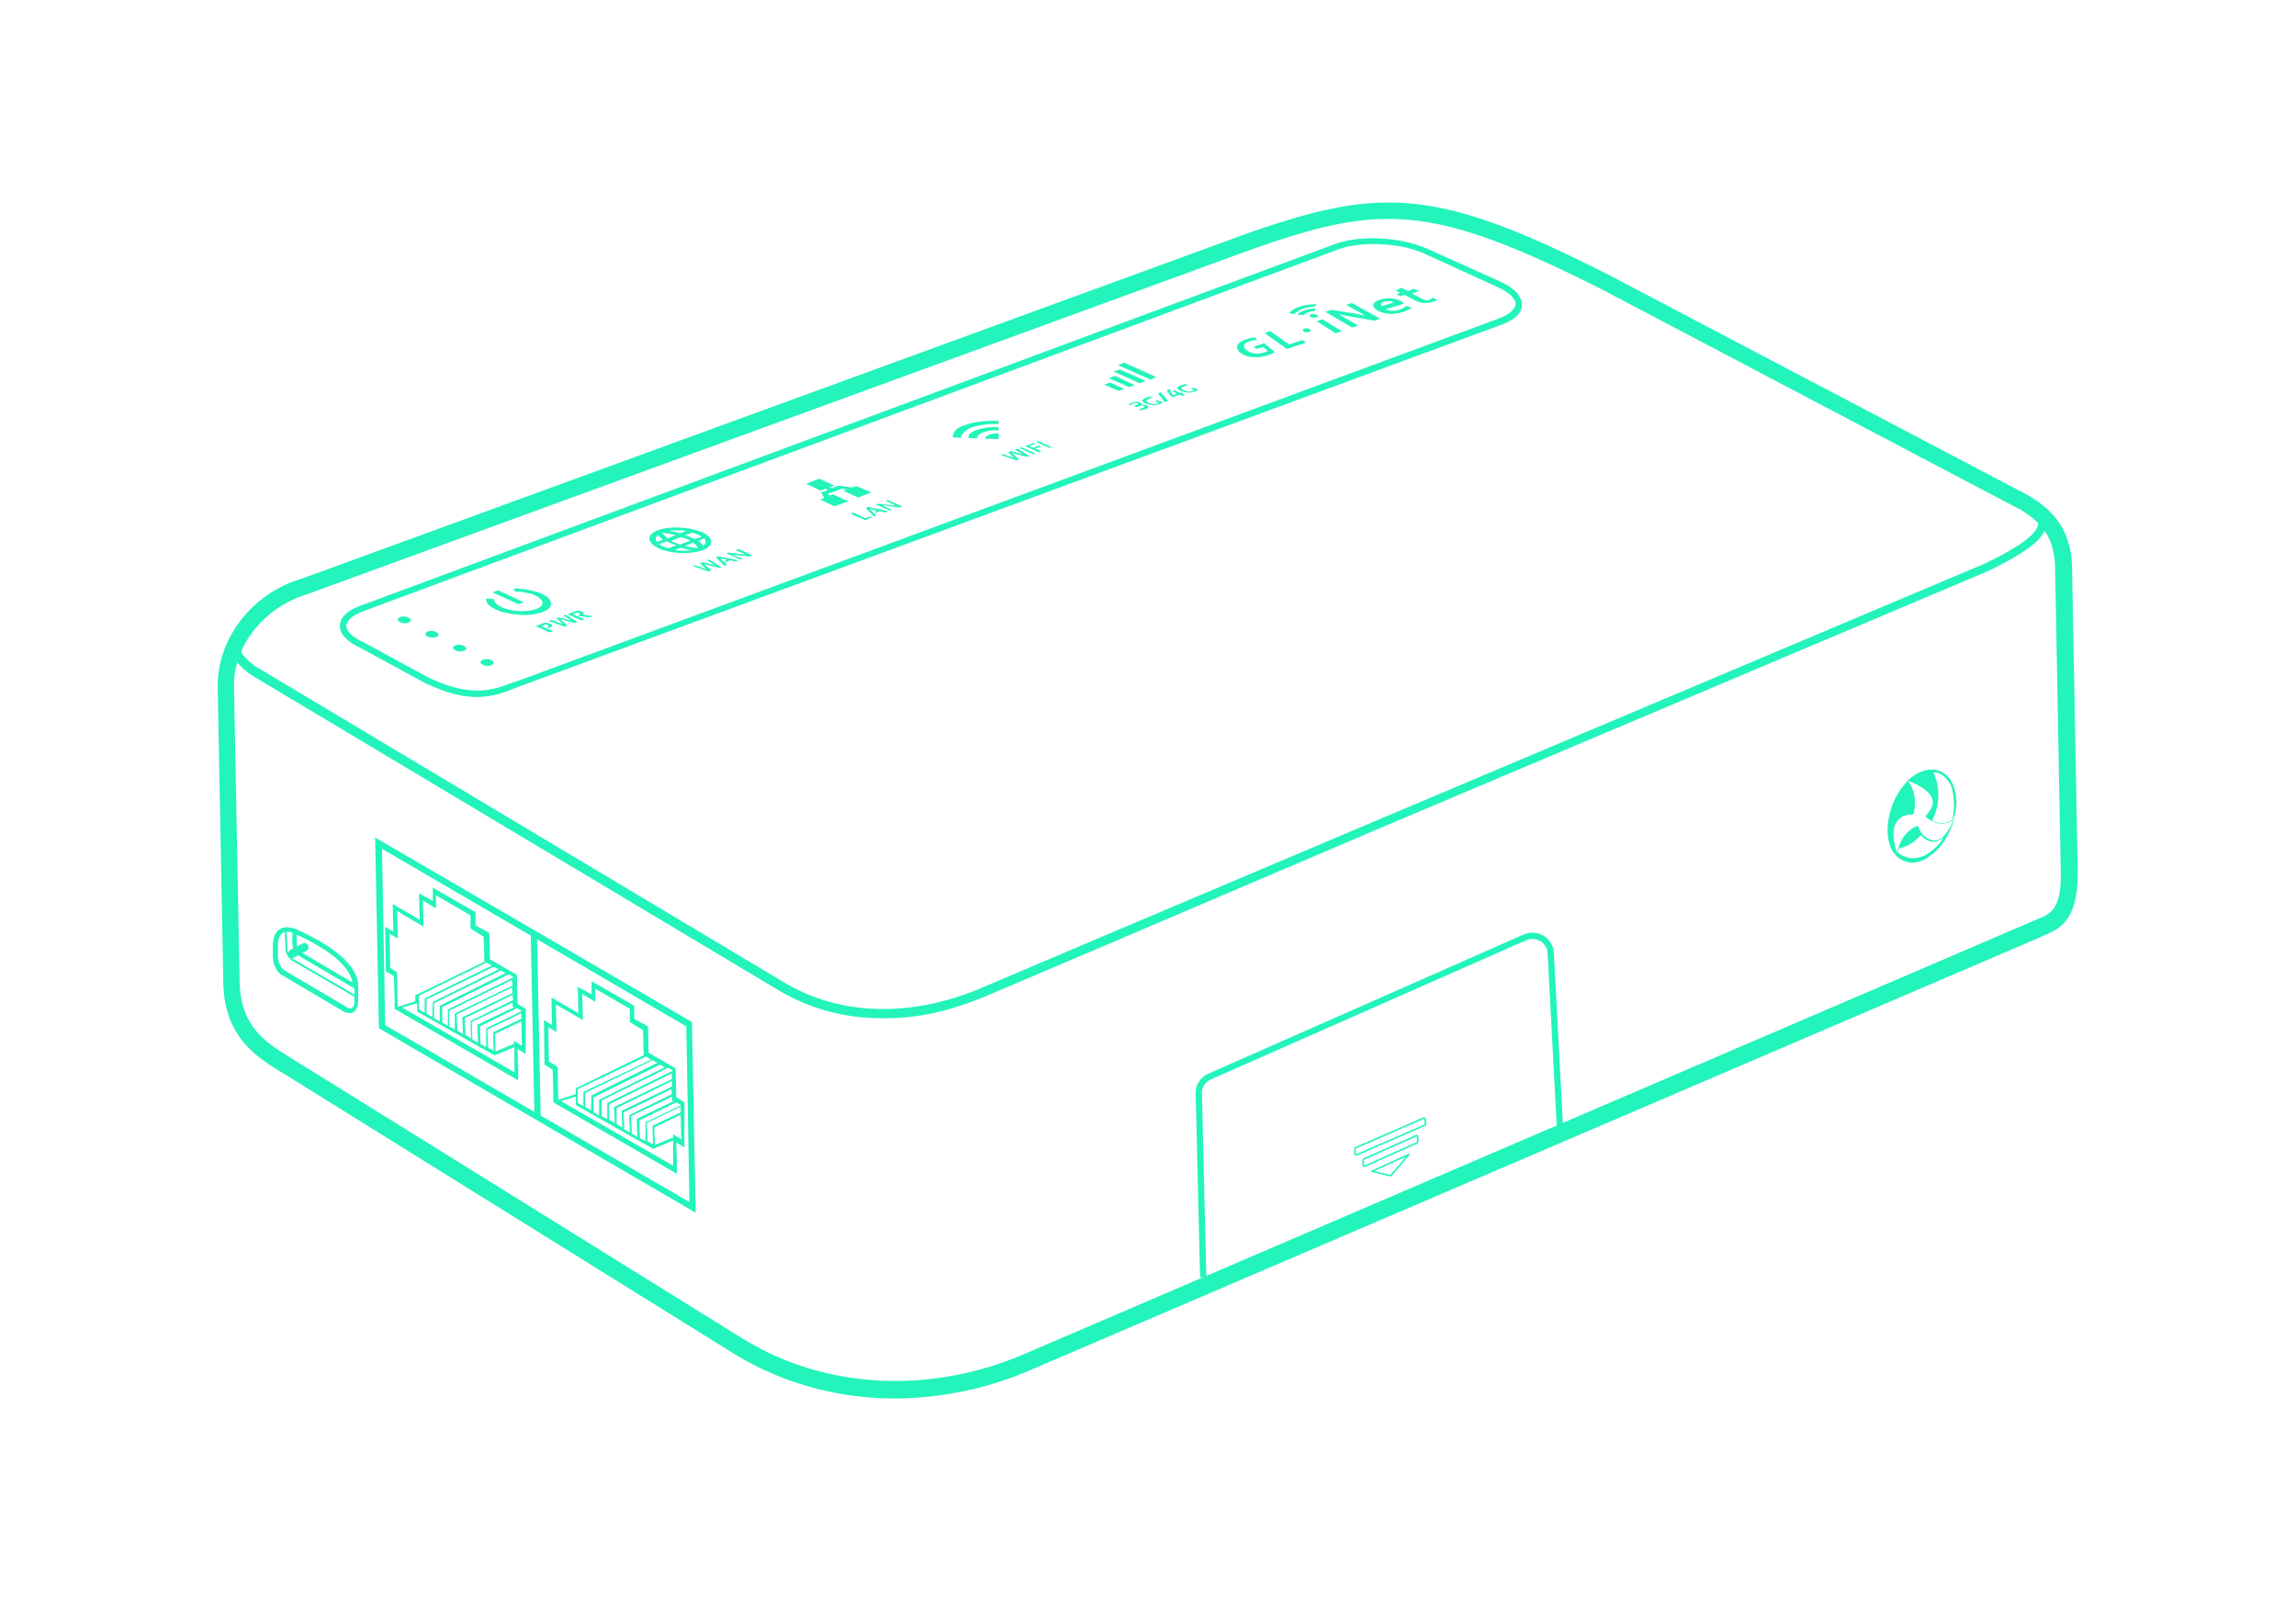 <?xml version="1.0" encoding="utf-8"?>
<!-- Generator: Adobe Illustrator 23.0.2, SVG Export Plug-In . SVG Version: 6.00 Build 0)  -->
<svg version="1.1" id="Layer_1" xmlns="http://www.w3.org/2000/svg" xmlns:xlink="http://www.w3.org/1999/xlink" x="0px" y="0px"
	 viewBox="0 0 366 255.1" style="enable-background:new 0 0 366 255.1;" xml:space="preserve">
<style type="text/css">
	.st0{fill:#22F4BB;}
	.st1{fill:none;stroke:#22F4BB;stroke-miterlimit:10;}
	.st2{fill:none;stroke:#22F4BB;stroke-width:0.25;stroke-miterlimit:10;}
	.st3{fill:none;stroke:#22F4BB;stroke-width:0.25;stroke-linecap:round;stroke-linejoin:round;stroke-miterlimit:10;}
</style>
<g>
	<g>
		<path class="st0" d="M143.7,222.9c-9.4,0.2-18.6-2.2-26.5-7l-72.5-45.1c-3.6-2.2-9-5.5-9.1-14.2l-0.9-47.1
			c-0.1-7.7,5.5-15,13.5-17.3L199.4,37c20.8-7.2,29.7-7.1,57.2,6.9L323.4,79c2.7,1.7,6.8,4.4,6.9,11.6l0.9,48.2
			c0.1,7.5-2.5,9.2-5.4,10.3c-0.2,0.1-0.4,0.2-0.6,0.3l-160.3,68.7C158,221.2,150.8,222.7,143.7,222.9 M220.6,34.9
			c-6.2,0.1-12.3,1.8-20.4,4.6L49,94.7c-6.9,2.1-11.8,8.2-11.7,14.7l0.9,47.1c0.1,7.2,4.4,9.8,7.8,11.9l72.6,45.1
			c13.1,8,30,8.8,45.2,2.1l160.3-68.8c0.2-0.1,0.5-0.2,0.7-0.3c2-0.8,3.9-1.5,3.7-7.8l-0.9-48.2c-0.1-5.8-3.1-7.7-5.7-9.4h-0.1
			l-66.5-35C239.2,38,229.8,34.7,220.6,34.9"/>
		<g>
			<path class="st0" d="M178.6,148.6l-21.8,9.3c-5.3,2.3-19.1,6.9-32.1-0.8l-84.3-50.4c-1.8-1.3-2.8-2.4-2.7-4.2h-0.3
				c-0.2,2,1,3.2,2.8,4.6l84.3,50.4c5.7,3.4,11.6,4.4,16.8,4.3c6.8-0.1,12.5-2.2,15.6-3.5l22-9.3
				C178.9,148.8,178.7,148.7,178.6,148.6z"/>
		</g>
		<polygon class="st0" points="86.2,178.4 85.2,178.2 84.6,148.7 85.6,148.7 		"/>
		<path class="st0" d="M55.7,161.5c-0.2,0-0.5-0.1-0.8-0.2l-10-5.9c-0.9-0.5-1.5-2-1.4-3.3v-1.7c0.1-1.2,0.5-2,1.3-2.4
			s2-0.2,3.4,0.6l4.3,2.6c1.7,1,4.9,3.8,4.6,6.9v1.7c-0.1,0.8-0.4,1.4-0.9,1.6C56,161.5,55.8,161.5,55.7,161.5 M45.8,148.5
			c-0.2,0-0.4,0.1-0.6,0.1c-0.5,0.3-0.8,0.9-0.9,1.8v1.7c-0.1,1,0.4,2.2,1.1,2.6l10,5.9c0.2,0.1,0.4,0.2,0.6,0.1
			c0.3-0.1,0.5-0.5,0.5-1V158c0.2-2.6-2.4-5.2-4.2-6.3l-4.3-2.6C47.1,148.8,46.3,148.5,45.8,148.5"/>
		<path class="st0" d="M56.7,159l-10-5.8c-0.7-0.4-1.2-1.2-1.2-2.1l-0.1-2.9h0.3l0.1,2.9c0,0.7,0.4,1.4,1,1.8l10,5.8L56.7,159z"/>
		<path class="st0" d="M57.1,157.9l-9.2-5.4c-0.8-0.5-1.3-1.3-1.3-2.2v-2.4l0.5,0.2c0.4,0.2,10,4,10,9.1V157.9z M47.3,149v1.3
			c0,0.7,0.4,1.3,0.9,1.6l8,4.7C55.5,152.8,49.2,149.8,47.3,149z"/>
		<path class="st0" d="M46.6,152.7c-0.2,0-0.5-0.1-0.6-0.4c-0.2-0.3,0-0.7,0.3-0.9l1.9-1c0.3-0.2,0.7-0.1,0.9,0.3
			c0.2,0.3,0.1,0.7-0.3,0.9l-1.9,1C46.8,152.7,46.7,152.7,46.6,152.7"/>
		<path class="st0" d="M83.8,160.8L83.8,160.8l-1.3-0.8l-0.1-4.5v-0.1l-4.3-2.5l-0.1-4.1v-0.1l-2.2-1.2v-2v-0.1l-6.8-3.9v0.1v2
			l-2.2-1.2v0.1l0.1,4.1l-4.3-2.5v0.1l0.1,4.3l-1.3-0.8v0.1l0.1,7l1.3,0.8v0.1l0.1,3.5v1.6l19.7,11.4v-2l-0.1-2.9v-0.1l1.3,0.8
			V160.8z M83.1,162.4l-4.4,2.1h-0.1l0.1,3l-0.9-0.5l-0.1-2.9l5.4-2.6V162.4z M77.6,153.4l0.1,0.1l0.7,0.4l-10.6,5.2h-0.1v2.3
			l-0.9-0.5v-2.2L77.6,153.4z M70.1,160.3v2.5l-0.9-0.5v-2.4l10.6-5.2l0.8,0.4L70.1,160.3L70.1,160.3z M69,159.7L69,159.7l-0.1,2.4
			l-0.9-0.5v-2.3l10.7-5.2l0.8,0.4L69,159.7z M77.5,163.9L77.5,163.9v3l-0.9-0.5l-0.1-2.8l5.9-2.9l0.7,0.4v0.1L77.5,163.9z
			 M82,160.5l-5.8,2.8h-0.1l0.1,2.9l-0.9-0.5l-0.1-2.8l6.5-3.1v0.2v0.4L82,160.5z M81.8,159.4l-6.7,3.3H75l0.1,2.8l-0.9-0.5
			l-0.1-2.7l7.6-3.7L81.8,159.4z M81.7,158.3l-7.9,3.8h-0.1l0.1,2.7l-0.9-0.5l-0.1-2.6l8.8-4.3L81.7,158.3z M81.7,157.1l-9.1,4.4
			h-0.1v2.6l-0.9-0.5v-2.5l10-4.9L81.7,157.1z M71.4,160.9L71.4,160.9v2.6l-0.9-0.5v-2.5l10.6-5.2l0.7,0.4v0.1L71.4,160.9z
			 M63.2,154.9l-1-0.6l-0.1-5.5l0.3,0.2l1,0.6v-1.2l-0.1-3.2l3.2,1.9l1,0.6v-1.2l-0.1-3l1.1,0.7l1,0.6v-1.2v-0.9l5.5,3.2v1.7v0.4
			l0.3,0.2l1.8,1.1l0.1,3.8v0.2l-10.9,5.3h-0.1v1l-2.8,0.9l0,0l-0.1-4.8v-0.4L63.2,154.9z M82,170.9l-17.9-10.3l2.4-0.7v1.3l0.1,0.1
			l0,0l12.2,6.9h0.1l0.2-0.1l0,0l0,0l2.9-1.2v0.3V170.9z M82.9,166.5l-1-0.6v0.5l-2.9,1.2l-0.1-2.8l4.2-2l0.1,3.9L82.9,166.5z"/>
		<path class="st0" d="M109.1,175.7L109.1,175.7l-1.3-0.8l-0.1-4.5v-0.1l-4.3-2.5l-0.1-4.1v-0.1l-2.2-1.2v-2v-0.1l-6.8-3.9v0.1v2
			l-2.2-1.2v0.1l0.1,4.1l-4.3-2.5v0.1l0.1,4.3l-1.3-0.8v0.1l0.1,7l1.3,0.8v0.1l0.1,3.5v1.6l19.7,11.4v-2l-0.1-2.9v-0.1l1.3,0.8
			L109.1,175.7z M108.5,177.3l-4.4,2.1H104l0.1,3l-0.9-0.5l-0.1-2.9l5.4-2.6V177.3z M103,168.4l0.1,0.1l0.7,0.4L93.1,174H93v2.3
			l-0.9-0.5v-2.2L103,168.4z M95.5,175.3v2.5l-0.9-0.5v-2.4l10.6-5.2l0.8,0.4L95.5,175.3L95.5,175.3z M94.3,174.6L94.3,174.6
			l-0.1,2.4l-0.9-0.5v-2.3L104,169l0.8,0.4L94.3,174.6z M102.9,178.9L102.9,178.9v3l-0.9-0.5l-0.1-2.8l5.9-2.9l0.7,0.4v0.1
			L102.9,178.9z M107.4,175.5l-5.8,2.8h-0.1l0.1,2.9l-0.9-0.5l-0.1-2.8l6.5-3.1v0.2v0.4L107.4,175.5z M107.1,174.4l-6.7,3.3h-0.1
			l0.1,2.8l-0.9-0.5l-0.1-2.7l7.6-3.7L107.1,174.4z M107.1,173.2l-7.9,3.8h-0.1l0.1,2.7l-0.9-0.5v-2.6l8.8-4.3V173.2z M107.1,172
			l-9.1,4.4h-0.1L98,179l-0.9-0.5V176l10-4.9V172z M96.8,175.8L96.8,175.8v2.6l-0.9-0.5v-2.5l10.6-5.2l0.7,0.4v0.1L96.8,175.8z
			 M88.5,169.8l-1-0.6l-0.1-5.5l0.3,0.2l1,0.6v-1.2l-0.1-3.2l3.3,1.9l1,0.6v-1.2l-0.1-3l1.1,0.7l1,0.6v-1.2v-0.9l5.5,3.2v1.7v0.4
			l0.3,0.2l1.8,1.1l0.1,3.8v0.2l-10.7,5.2h-0.1v1l-2.8,0.9l0,0l-0.1-4.8v-0.4L88.5,169.8z M107.3,185.8l-17.9-10.3l2.4-0.7v1.3
			l0.1,0.1l0,0l12.2,6.9h0.1l0.2-0.1l0,0l0,0l2.9-1.2v0.3L107.3,185.8z M108.3,181.4l-1-0.6v0.5l-2.9,1.2l-0.1-2.8l4.2-2l0.1,3.9
			L108.3,181.4z"/>
		<path class="st0" d="M110.9,193.3l-50.5-29.4l-0.6-30.4l50.5,29.4L110.9,193.3z M61.4,163.4l48.5,28.2l-0.5-28l-48.5-28.3
			L61.4,163.4z"/>
		<g>
			<path class="st0" d="M317,90.5c6.1-3,8.6-5,8.6-6.9c0.2-1.2-0.8-2.4-3-3.7l-0.2,0.3c2.1,1.3,3.1,2.3,3,3.4
				c-0.1,1.7-2.6,3.7-8.5,6.6"/>
			<path class="st0" d="M179.2,149.4l-22.1,9.4c-5.5,2.3-10.7,3.5-15.8,3.5c-0.2,0-0.5,0-0.7,0c-6,0-11.5-1.5-16.4-4.4l-84.3-50.4
				c-1.8-1.4-3.3-2.7-3-5.1v-0.5h1.3v0.5c-0.1,1.6,0.8,2.5,2.5,3.8l84.3,50.4c12.8,7.6,26.4,3.1,31.6,0.8l21.9-9.3l40.4-17.1
				l97.8-41.3c5.5-2.7,8.1-4.7,8.2-6.2c0.1-0.8-0.8-1.7-2.8-2.9l-0.4-0.3l0.8-1.1l0.4,0.2c2.4,1.4,3.5,2.8,3.2,4.2
				c0,2.1-2.5,4.1-8.9,7.3l-97.7,41.3L179.2,149.4z"/>
		</g>
		<path class="st1" d="M191.8,203.6l-0.7-29.2c-0.1-1.2,0.6-2.3,1.7-2.8l50.3-22.2c1.9-0.8,4,0.5,4.1,2.5l1.5,28.4"/>
		<path class="st0" d="M311.7,126.4c-0.3-1.8-1.2-3-2.5-3.5c-1.6-0.6-3.5,0-5.1,1.5c0,0,0,0,0,0c1.4,0.6,4.1,1.7,4,3.6
			c0,0.8-1.1,2.1-1.2,2.1c0,0,2,2.2,4.5,0.6c-0.6,1.5-1.9,3.7-3.5,3.2c-1.8-0.6-2-2.1-2.2-2.3c-0.1,0.1-2.5,0.7-3.3,4.3
			c-0.5-1.5-1-3.8,0.1-5.1c0.8-1,1.8-0.9,2.5-1c0,0,1-2.9-0.9-5.4c-0.1,0-0.1,0-0.1,0.1c0,0,0,0.1,0,0.1c-0.9,0.9-1.7,2.1-2.3,3.6
			c-0.7,1.9-1,3.8-0.7,5.5c0.3,1.8,1.2,3,2.5,3.5c0.4,0.2,0.9,0.3,1.3,0.3c1,0,2-0.4,2.9-1.1c1.4-1,2.6-2.6,3.3-4.4c0,0,0-0.1,0-0.1
			c0.2-0.3,0.3-0.6,0.4-0.9c0-0.1,0-0.1-0.1-0.2C311.9,129.2,312,127.7,311.7,126.4z M309.2,134.4c-3.1,3.5-5.5,2.4-6.7,1.5
			c0.1-0.2,0.1-0.4,0.2-0.7c0.8-0.1,2.2-0.6,3.5-2.1c0.3,0.4,0.8,0.8,1.5,1c0.8,0.2,1.5-0.1,2.1-0.7
			C309.7,133.7,309.5,134.1,309.2,134.4z M311.2,130.7c-1.3,0.8-2.4,0.5-3.2,0.1c2.1-4.1,0.2-7.7,0.2-7.7c1.6,0,2.4,1.5,2.7,1.9
			C311.1,125.2,311.9,127.8,311.2,130.7z"/>
		<g>
			<path class="st0" d="M76,111.1c-2.2,0-4.8-0.6-8.2-2.2l-10.3-5.6c-2.2-1-3.4-2.3-3.3-3.6c0-1.3,1.2-2.4,3.1-3.1l155.5-57.7
				c4-1.5,10.5-1.1,14.6,0.7l11.8,5.3c2.2,1,3.4,2.3,3.4,3.7c0,1.3-1.2,2.4-3.1,3.1L82.3,109.6C80.4,110.4,78.4,111.1,76,111.1z
				 M218.9,38.9c-2.1,0-4.1,0.3-5.7,0.9L57.7,97.5c-1.5,0.6-2.4,1.4-2.5,2.2c0,0.9,1,1.9,2.8,2.7l10.3,5.6c6.8,3.2,10,2.1,13.7,0.7
				h0.1l157-58c1.5-0.6,2.4-1.4,2.5-2.2c0-0.9-1-1.9-2.8-2.7L227,40.4C224.8,39.4,221.8,38.9,218.9,38.9z"/>
			<path class="st0" d="M65.2,99.2c-0.4,0.2-1.1,0.2-1.5-0.1c-0.4-0.2-0.4-0.5,0-0.7c0.4-0.2,1.1-0.2,1.5,0.1
				C65.6,98.7,65.6,99,65.2,99.2"/>
			<path class="st0" d="M69.6,101.5c-0.4,0.2-1.1,0.2-1.5-0.1c-0.4-0.2-0.4-0.5,0-0.7s1.1-0.2,1.5,0.1C70,101,70,101.3,69.6,101.5"
				/>
			<path class="st0" d="M74,103.7c-0.4,0.2-1.1,0.2-1.5-0.1c-0.4-0.2-0.4-0.5,0-0.7s1.1-0.2,1.5,0.1C74.4,103.2,74.4,103.6,74,103.7
				"/>
			<path class="st0" d="M78.4,106c-0.4,0.2-1.1,0.2-1.5-0.1c-0.4-0.2-0.4-0.5,0-0.7s1.1-0.2,1.5,0.1C78.8,105.5,78.8,105.8,78.4,106
				"/>
			<polygon class="st0" points="184.3,60.1 183.4,60.5 178.2,58.2 179.2,57.8 			"/>
			<polygon class="st0" points="182.6,60.7 181.7,61.1 177.5,59.2 178.5,58.9 			"/>
			<polygon class="st0" points="180.9,61.4 180,61.7 176.8,60.3 177.7,59.9 			"/>
			<polygon class="st0" points="179.2,62 178.3,62.3 176,61.3 177,61 			"/>
			<path class="st0" d="M157,69.9l2.2,0.1v-0.9c-0.6,0-1.1,0-1.5,0.2C157.2,69.5,157,69.7,157,69.9"/>
			<path class="st0" d="M157,69.9l2.2,0.1L157,69.9z"/>
			<path class="st0" d="M154.4,69.8l1.3,0.1c0-0.4,0.4-0.7,1-1c0.7-0.2,1.5-0.4,2.5-0.3v-0.5c-1.3-0.1-2.5,0.1-3.4,0.4
				C154.8,68.8,154.3,69.3,154.4,69.8"/>
			<path class="st0" d="M151.9,69.7l1.3,0.1c0-0.6,0.6-1.2,1.8-1.7c1.2-0.4,2.7-0.6,4.2-0.5v-0.5c-1.9-0.1-3.8,0.1-5.2,0.6
				C152.5,68.1,151.8,68.9,151.9,69.7"/>
			<polygon class="st0" points="135.8,77.7 133.7,77.4 132.6,77.8 132.2,77.7 133,77.4 130.6,76.3 128.5,77.1 130.8,78.2 
				131.6,77.9 132,78.1 130.9,78.5 131.4,79.4 130.7,79.6 133,80.7 135.2,79.9 132.8,78.8 132.2,79 132,78.7 134.2,77.9 135,78 
				134.4,78.2 136.8,79.3 138.9,78.5 136.6,77.5 			"/>
			<polygon class="st0" points="83.5,96 82.6,96.3 78.5,94.4 79.4,94.1 			"/>
			<path class="st0" d="M82.5,93.8c-0.2,0-0.4,0-0.6,0l0.2,0.5c1.1,0,2.3,0.2,3.2,0.6c1.5,0.7,1.6,1.7,0.1,2.2s-3.9,0.4-5.4-0.3
				c-0.9-0.4-1.3-0.9-1.2-1.3l-1.3-0.1c0,0.1,0,0.1,0,0.2c0,0.6,0.6,1.1,1.6,1.6c1,0.4,2.3,0.7,3.7,0.8c1.4,0.1,2.6-0.1,3.6-0.4
				c2-0.7,1.9-2.1-0.1-3C85.2,94.2,83.9,93.9,82.5,93.8"/>
			<path class="st0" d="M104.9,84.5c-1.9,0.7-1.8,2,0.1,2.9c2,0.9,5.1,1,7,0.3s1.8-2-0.1-2.9C109.9,84,106.8,83.8,104.9,84.5
				 M109.4,84.6l-1,0.4c-0.6-0.2-1.1-0.3-1.8-0.4C107.5,84.5,108.5,84.5,109.4,84.6 M105.6,84.9c0.7,0.1,1.4,0.2,2.1,0.4l-1.3,0.5
				C106,85.5,105.8,85.2,105.6,84.9 M106.5,87.4c-0.3-0.1-0.6-0.2-0.8-0.3c-0.3-0.1-0.5-0.2-0.6-0.4l1.2-0.4
				c0.2,0.1,0.4,0.2,0.7,0.3c0.3,0.1,0.5,0.2,0.8,0.3L106.5,87.4z M107.5,87.7l1-0.4c0.6,0.2,1.1,0.3,1.8,0.4
				C109.4,87.8,108.4,87.8,107.5,87.7 M105.7,86l-1,0.4c-0.3-0.4-0.2-0.8,0.2-1.1C105.1,85.5,105.3,85.8,105.7,86 M111.3,87.4
				c-0.7-0.1-1.4-0.2-2.1-0.4l1.3-0.5C110.9,86.8,111.2,87.1,111.3,87.4 M110,86.2l-1.6,0.6c-0.3-0.1-0.5-0.2-0.8-0.3
				c-0.3-0.1-0.4-0.2-0.6-0.3l1.6-0.6c0.3,0.1,0.5,0.2,0.8,0.3C109.6,85.9,109.8,86,110,86.2 M112.1,87c-0.2-0.3-0.4-0.5-0.8-0.8
				l1-0.4C112.6,86.3,112.5,86.7,112.1,87 M110.7,85.9c-0.2-0.1-0.4-0.2-0.7-0.3c-0.2-0.1-0.5-0.2-0.8-0.3l1.2-0.4
				c0.3,0.1,0.6,0.2,0.8,0.3c0.3,0.1,0.5,0.2,0.6,0.4L110.7,85.9z"/>
			<polygon class="st0" points="159.5,72.5 159.9,72.4 161.7,73 160.7,72.1 161.1,71.9 163.1,72.4 161.8,71.7 162.2,71.5 
				164.1,72.7 163.7,72.8 161.3,72.2 162.4,73.2 162.1,73.4 			"/>
			<polygon class="st0" points="162.9,71.3 165.1,72.3 164.7,72.4 162.5,71.4 			"/>
			<polygon class="st0" points="164.8,70.6 165.1,70.7 164.1,71.1 164.7,71.4 165.6,71 166,71.2 165,71.5 166,71.9 165.6,72.1 
				163.4,71.1 			"/>
			<polygon class="st0" points="165.5,70.3 167.7,71.3 167.3,71.4 165.1,70.4 			"/>
			<polygon class="st0" points="110.4,90.2 110.8,90.1 112.6,90.7 111.6,89.8 112,89.6 114,90.1 112.7,89.3 113.1,89.2 115,90.4 
				114.6,90.5 112.2,89.9 113.4,90.9 113,91.1 			"/>
			<polygon class="st0" points="115.9,90 115.5,90.2 114.1,88.8 114.6,88.7 117.7,89.3 117.3,89.5 116.4,89.3 115.7,89.6 
				115.5,89.4 115.9,89.2 114.8,89 			"/>
			<polygon class="st0" points="118,89.2 115.8,88.2 116.2,88.1 118.9,88.4 117.3,87.7 117.7,87.5 119.9,88.5 119.5,88.7 
				116.7,88.4 118.4,89.1 			"/>
			<path class="st0" d="M87.6,100.8l-2.2-1l1-0.4c0.4-0.2,0.9-0.1,1.3,0c0.5,0.2,0.4,0.4-0.1,0.7l-0.4-0.1c0.3-0.2,0.3-0.3,0.1-0.4
				c-0.2-0.1-0.4-0.1-0.5,0l-0.5,0.2l1.9,0.8L87.6,100.8z"/>
			<path class="st0" d="M92.7,98.9l-2.2-1l1-0.4c0.4-0.2,0.9-0.2,1.3,0c0.3,0.1,0.3,0.3,0.2,0.5l1.6,0.2L94,98.4l-1.6-0.2l-0.2-0.1
				c0.3-0.2,0.3-0.3,0.1-0.4c-0.2-0.1-0.3-0.1-0.5,0l-0.5,0.2l1.9,0.8L92.7,98.9z"/>
			<polygon class="st0" points="87.5,99 87.9,98.8 89.7,99.5 88.7,98.5 89,98.4 91.1,98.9 89.8,98.1 90.2,98 92,99.1 91.7,99.3 
				89.3,98.7 90.4,99.7 90.1,99.9 			"/>
			<polygon class="st0" points="136,81.7 137.9,82.6 138.8,82.3 139.1,82.4 137.9,82.9 135.6,81.9 			"/>
			<polygon class="st0" points="139.7,82.2 139.3,82.3 138,81 138.4,80.8 141.6,81.5 141.2,81.7 140.3,81.5 139.6,81.7 139.4,81.5 
				139.8,81.4 138.6,81.1 			"/>
			<polygon class="st0" points="141.9,81.4 139.6,80.4 140,80.3 142.8,80.6 141.2,79.8 141.5,79.7 143.8,80.7 143.4,80.9 
				140.6,80.5 142.2,81.3 			"/>
			<path class="st0" d="M179.9,64.5c0.1-0.1,0.3-0.2,0.5-0.3c0.5-0.2,1-0.2,1.4,0c0.2,0.1,0.3,0.2,0.2,0.3c0.3,0,0.5,0,0.8,0.1
				c0.4,0.2,0.4,0.4-0.2,0.6c-0.2,0.1-0.5,0.1-0.7,0.2l-0.4-0.2c0.3,0,0.5-0.1,0.7-0.2c0.3-0.1,0.3-0.2,0.1-0.3
				c-0.2-0.1-0.4-0.1-0.6,0l-0.5,0.2l-0.4-0.2l0.5-0.2c0.2-0.1,0.2-0.2,0-0.2c-0.2-0.1-0.4-0.1-0.7,0c-0.2,0.1-0.4,0.2-0.5,0.3
				L179.9,64.5z"/>
			<path class="st0" d="M185.4,64.1c-0.1,0.1-0.3,0.2-0.5,0.3c-0.8,0.3-1.5,0.2-2.3-0.1c-0.7-0.3-0.7-0.6,0.1-0.9
				c0.2-0.1,0.5-0.1,0.7-0.2l0.4,0.2c-0.3,0-0.5,0.1-0.7,0.2c-0.5,0.2-0.5,0.4,0,0.6c0.5,0.2,1,0.3,1.5,0.1c0.1,0,0.1-0.1,0.2-0.1
				l-0.7-0.3l0.4-0.1L185.4,64.1z"/>
			<polygon class="st0" points="186.2,63.9 185.7,64.1 184.6,62.7 185,62.5 			"/>
			<polygon class="st0" points="188.9,62.9 188.5,63.1 188,62.9 186.9,63.3 186.6,63.1 186,62.2 186.4,62 187,63 187.6,62.7 
				186.9,62.4 187.3,62.2 188,62.6 188.5,62.6 188.6,62.6 188.4,62.7 			"/>
			<path class="st0" d="M191,62.1c-0.1,0.1-0.3,0.2-0.5,0.3c-0.8,0.3-1.5,0.2-2.3-0.1c-0.7-0.3-0.7-0.6,0.1-0.9
				c0.2-0.1,0.5-0.1,0.7-0.2l0.4,0.2c-0.3,0-0.5,0.1-0.7,0.2c-0.5,0.2-0.5,0.4,0,0.6c0.5,0.2,1,0.3,1.5,0.1c0.1,0,0.1-0.1,0.2-0.1
				l-0.6-0.3l0.4-0.1L191,62.1z"/>
			<path class="st0" d="M201.5,54.7l-1.7,0.6l0,0l0.5,0.3h0.1l0.9-0.3l0.8,0.6c-0.1,0.1-0.3,0.2-0.6,0.3c-1,0.3-2.1,0.2-2.8-0.4
				c-0.7-0.5-0.5-1.1,0.5-1.4c0.5-0.2,0.8-0.2,1.1-0.2h0.1l0,0l0,0l-0.3-0.4c0,0,0,0-0.1,0h-0.1c-0.3,0-0.8,0.1-1.3,0.3
				c-1.5,0.5-1.8,1.4-0.9,2.1c0.5,0.4,1.2,0.7,1.9,0.7c0.8,0.1,1.5,0,2.3-0.2c0.6-0.2,1.1-0.4,1.3-0.6l0,0l0,0L201.5,54.7
				C201.6,54.7,201.5,54.7,201.5,54.7"/>
			<path class="st0" d="M207.6,54.2l-2.1,0.7l-3-2.1h-0.1l-0.8,0.3l0,0l3.5,2.5h0.1l3-1l0,0L207.6,54.2
				C207.7,54.2,207.7,54.2,207.6,54.2"/>
			<path class="st0" d="M209,50.1c-0.3,0.1-0.3,0.3-0.1,0.4c0.2,0.1,0.6,0.2,0.9,0.1c0.2-0.1,0.3-0.1,0.3-0.2c0-0.1,0-0.2-0.2-0.2
				C209.7,50.1,209.3,50,209,50.1"/>
			<path class="st0" d="M210.8,50.9l-0.9,0.3l0,0l3,1.9h0.1l0.9-0.3l0,0L210.8,50.9C210.9,50.9,210.9,50.9,210.8,50.9"/>
			<path class="st0" d="M215.5,48.3l-0.9,0.3l0,0l1.8,1c0.4,0.2,0.7,0.4,1.2,0.7c-0.5-0.1-1-0.2-1.5-0.3l-3.8-0.6c0,0,0,0-0.1,0
				l-0.9,0.3l0,0l4.2,2.5h0.1l0.9-0.3l0,0l-1.9-1.1c-0.5-0.3-0.8-0.5-1.2-0.7c0.5,0.1,1,0.2,1.6,0.3l4,0.7c0,0,0,0,0.1,0l0.9-0.3
				l0,0L215.5,48.3L215.5,48.3"/>
			<path class="st0" d="M219.9,47.8c-1.2,0.4-1.3,1.1-0.3,1.7c1.1,0.6,2.7,0.7,4.1,0.2c0.7-0.2,1.1-0.5,1.3-0.6h0.1l0,0l-0.8-0.3
				c0,0,0,0-0.1,0c0,0,0,0-0.1,0l-0.1,0.1c-0.2,0.1-0.4,0.3-1,0.5c-0.4,0.1-1.3,0.3-2.1-0.1l2.9-0.9l0,0l-0.1-0.1
				c-0.1,0-0.1-0.1-0.2-0.2C222.7,47.6,221.3,47.3,219.9,47.8 M220.3,48.8c-0.1-0.1-0.4-0.5,0.3-0.7c0.3-0.1,0.5-0.1,0.8-0.1
				s0.6,0.1,0.8,0.2L220.3,48.8z"/>
			<path class="st0" d="M225.5,46l-1.1,0.4l-0.9-0.5c0,0,0,0-0.1,0c0,0,0,0-0.1,0l-0.8,0.4l0,0l0.7,0.4l-0.6,0.2l0,0l0.6,0.3h0.1
				l0.6-0.2l1.7,0.9c0.5,0.2,0.9,0.4,1.4,0.4c0.4,0,0.9,0,1.4-0.2c0.3-0.1,0.6-0.2,0.7-0.3h0.1l0,0l-0.7-0.3c0,0,0,0-0.1,0
				c0,0,0,0-0.1,0l-0.1,0.1c-0.1,0-0.2,0.1-0.4,0.2c-0.2,0.1-0.5,0.1-1-0.1l-1.7-0.9l1.1-0.4l0,0l-0.7-0.3
				C225.6,46,225.5,46,225.5,46"/>
			<path class="st0" d="M207.9,52.4c-0.3,0.1-0.3,0.3-0.1,0.4c0.2,0.2,0.7,0.2,0.9,0.1c0.3-0.1,0.3-0.3,0.1-0.4
				C208.6,52.3,208.2,52.3,207.9,52.4"/>
			<path class="st0" d="M209.8,48.6c0-0.1-0.1-0.1-0.2-0.1h-0.1c-0.9,0-1.7,0.2-2.4,0.4s-1.2,0.6-1.5,0.9v0.1c0,0,0,0.1,0.1,0.1h0.5
				c0.1,0,0.1,0,0.2,0c0.3-0.3,0.7-0.6,1.3-0.8s1.3-0.3,2-0.4l0,0C209.8,48.8,209.8,48.8,209.8,48.6L209.8,48.6z"/>
			<path class="st0" d="M209.4,49.2c-0.5,0-1.1,0.1-1.5,0.3c-0.4,0.1-0.8,0.3-1,0.6c0,0,0,0,0,0.1h0.1h0.6c0.1,0,0.1,0,0.2,0
				c0.2-0.1,0.4-0.3,0.7-0.4c0.3-0.1,0.6-0.2,1-0.2c0.1,0,0.1,0,0.1-0.1l0.1-0.3c0,0,0,0,0-0.1l0,0
				C209.5,49.2,209.5,49.2,209.4,49.2"/>
		</g>
	</g>
	<path class="st2" d="M227,179.4l-10.8,4.7c-0.1,0-0.2-0.1-0.2-0.2v-0.8c0-0.1,0.1-0.2,0.2-0.2l10.8-4.7c0.1,0,0.2,0.1,0.2,0.2v0.8
		C227.2,179.3,227.1,179.4,227,179.4z"/>
	<path class="st2" d="M225.8,182.2l-8.3,3.7c-0.1,0-0.2-0.1-0.2-0.2v-0.8c0-0.1,0.1-0.2,0.2-0.2l8.3-3.7c0.1,0,0.2,0.1,0.2,0.2v0.8
		C226,182.1,225.9,182.2,225.8,182.2z"/>
	<polygon class="st3" points="218.7,186.7 221.7,187.4 224.6,184 	"/>
</g>
</svg>
